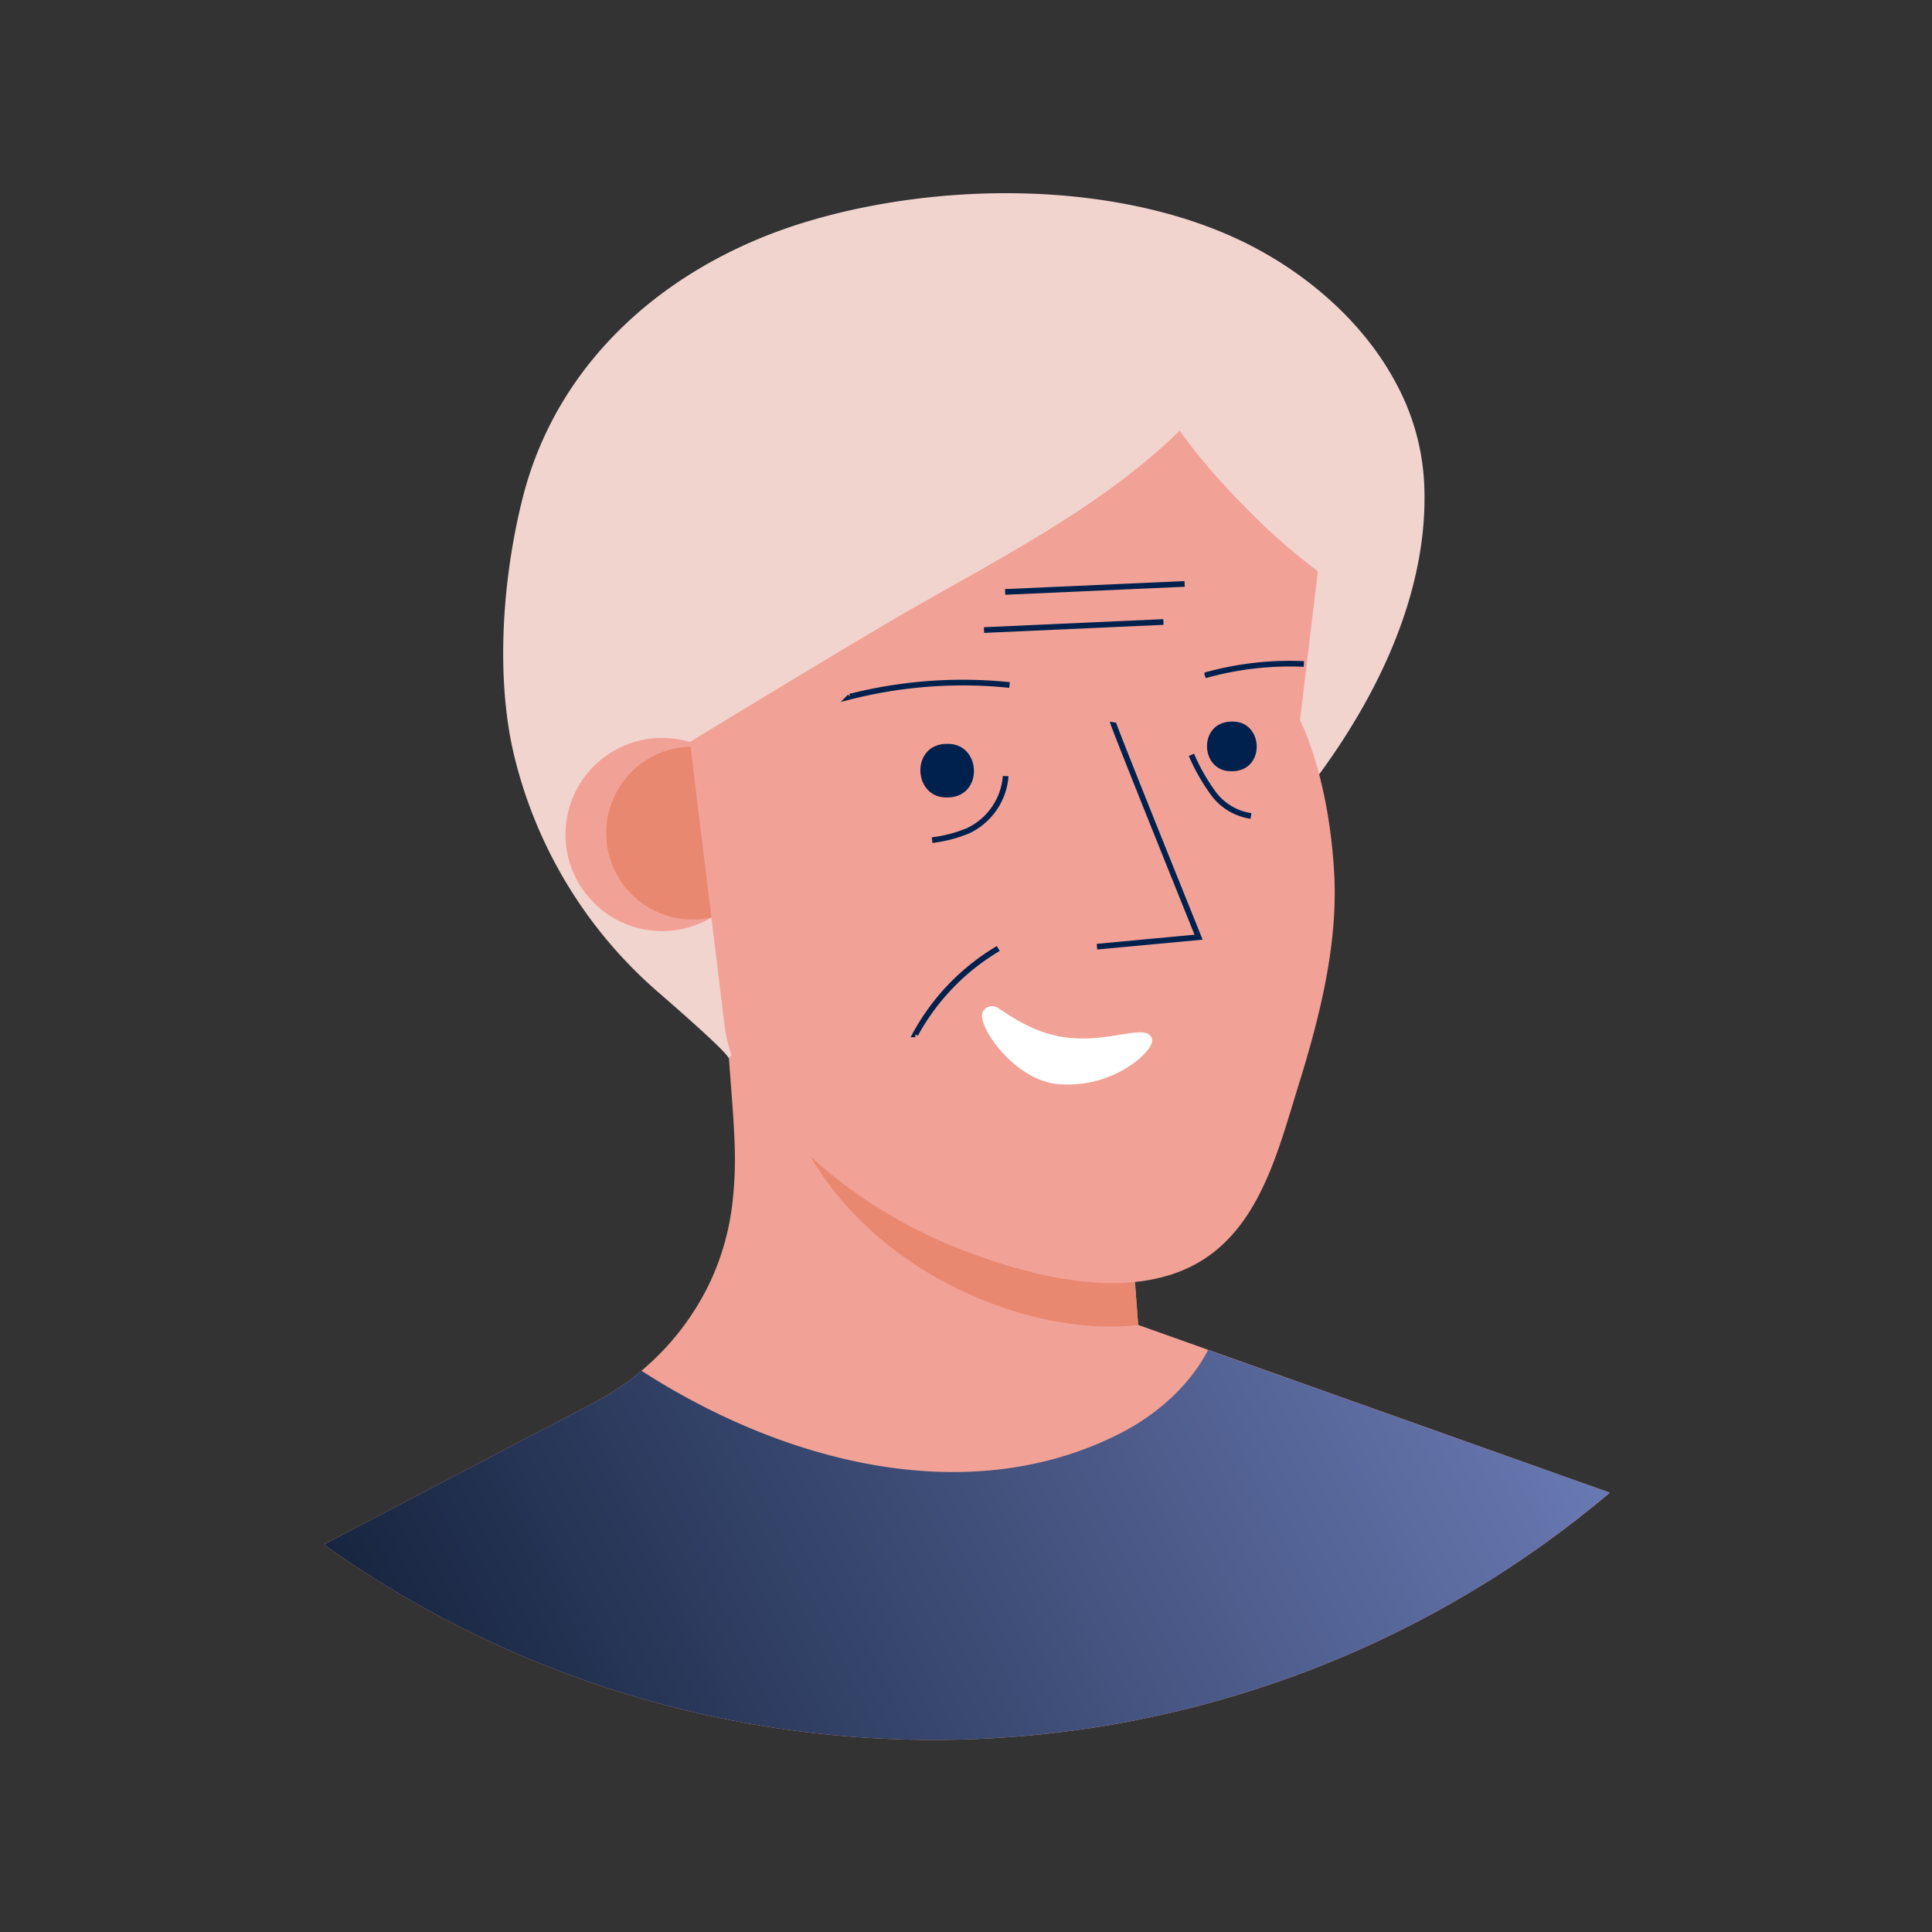 <svg xmlns="http://www.w3.org/2000/svg" width="340" height="340" fill="none" viewBox="0 0 340 340"><rect x="0" y="0" width="340" height="340" fill="#333333" stroke="none"/><path fill="#F2A196" d="M283.3 262.689c-64.481 54.41-157.65 58.165-226.3 9.12l47.59-25a46.372 46.372 0 0 0 6.47-4.11c.62-.47 1.24-1 1.83-1.47a46.34 46.34 0 0 0 12.09-15.64 44.995 44.995 0 0 0 4-14.68c.337-3.299.434-6.618.29-9.93-.21-5.72-.82-11.41-1.13-17.14-.19-3.16-.36-6.33-.53-9.49l2 .93 5.32 2.45 2.43.3 28.06 3.49 31.33 3.9 2.37 31.9.77 10.43.38 5.07v.33l12.3 4.38 70.73 25.16Z"/><path fill="url(#a)" d="M283.3 262.689c-64.481 54.41-157.65 58.165-226.3 9.12l47.59-25a46.372 46.372 0 0 0 6.47-4.11c.62-.47 1.24-1 1.83-1.47 24.29 15.69 56.86 24.85 84.07 11.11 6.48-3.26 12.34-8.4 15.65-14.77l70.69 25.12Z"/><path fill="#E88870" d="M200.31 233.189c-10.42 1.1-22.23-1.4-33.37-7.18-20.92-10.87-32.74-30.92-29.58-47.94l28.06 3.49 31.33 3.9 2.37 31.9 1.19 15.83Z"/><path fill="#F2D4CF" d="M245.89 67.839a41.258 41.258 0 0 1 4.72 16.83c1.16 21.15-10.28 42.15-23.42 57.95l-.28.34c-10.09 11.59-26.67 14.93-40.37 20.3-4.93 1.94-58.39 19.75-58.24 23.11 0-.73-5.57-5.78-12.58-11.86a79.785 79.785 0 0 1-25.39-42.19c-3.16-13.82-1.8-31.12 1.68-44.8 6.28-24.66 26.19-41.34 49.94-48.5 23-6.93 52.92-7.27 75.06 2.7 11.85 5.34 22.86 14.53 28.88 26.12Z"/><circle cx="116.52" cy="146.859" r="17" fill="#F2A196"/><circle cx="121.91" cy="146.609" r="15.22" fill="#E88870"/><path fill="#F2A196" d="m121.42 130.569 3.66 30 2.4 19.64c.88 7.23 3.9 11.44 8.88 17a85.217 85.217 0 0 0 32.31 22.5c11.81 4.64 28.11 9.06 40.25 3.5 12.4-5.69 15.81-20.06 19.53-32 3.72-11.94 7.1-25.08 6.33-37.77-1-17.23-6-26.7-6-26.7l2.4-20c.91-7.55 2.17-15.46 0-22.92-2.52-8.55-9.21-12-14.87-18.17-13.34 18.85-36.13 30.19-56 41.58-10.25 5.87-38.89 23.34-38.89 23.34Z"/><path stroke="#00214E" d="M195.86 127.089c-.06.35 15.07 37.84 15.07 37.84l-17.88 1.67m-43.46-44a80.638 80.638 0 0 1 28.07-2.05m34.42-1.7a55.105 55.105 0 0 1 17.38-2m-68.37 65.18a39.663 39.663 0 0 1 14.59-15.11m1.3-30.33a11.592 11.592 0 0 1-6.6 9.6 23.743 23.743 0 0 1-6.34 1.66"/><path fill="#F2D4CF" d="M243.09 107.769c.74-11.39-.48-23.22-5.86-33.29a37.382 37.382 0 0 0-14.4-15c-4.35-2.44-14-6.49-18.43-2.38-9.16 8.43 11.4 28.88 16.64 34.05a102.935 102.935 0 0 0 22.05 16.62Z"/><path stroke="#00214E" d="m176.89 104.169 31.58-1.41m-35.3 8.12 31.57-1.42m4.93 23.38a34.465 34.465 0 0 0 4.06 7.05 10.092 10.092 0 0 0 6.42 3.71"/><path fill="#fff" d="M172.98 178.009a1.859 1.859 0 0 1 2.66-.62c2.13 1.36 6.07 4.29 11.51 5.12 7.42 1.13 13.67-2.09 15.28-.26.9 1-.09 2.38-2 4.14a19.767 19.767 0 0 1-14.68 4.35c-7.13-1-12.81-9-12.94-11.87a1.703 1.703 0 0 1 .17-.86Z"/><path fill="#00214E" d="M166.52 130.919c6.09-.34 6.69 9 .6 9.41h-.27c-6.09.34-6.69-9-.61-9.41h.28Zm50.11-3.93c5.66-.32 6.21 8.32.56 8.73h-.25c-5.65.32-6.21-8.31-.56-8.72h.25v-.01Z"/><defs><linearGradient id="a" x1="73.923" x2="260.9" y1="311.773" y2="220.869" gradientUnits="userSpaceOnUse"><stop stop-color="#16243F"/><stop offset="1" stop-color="#6878B1"/></linearGradient></defs></svg>